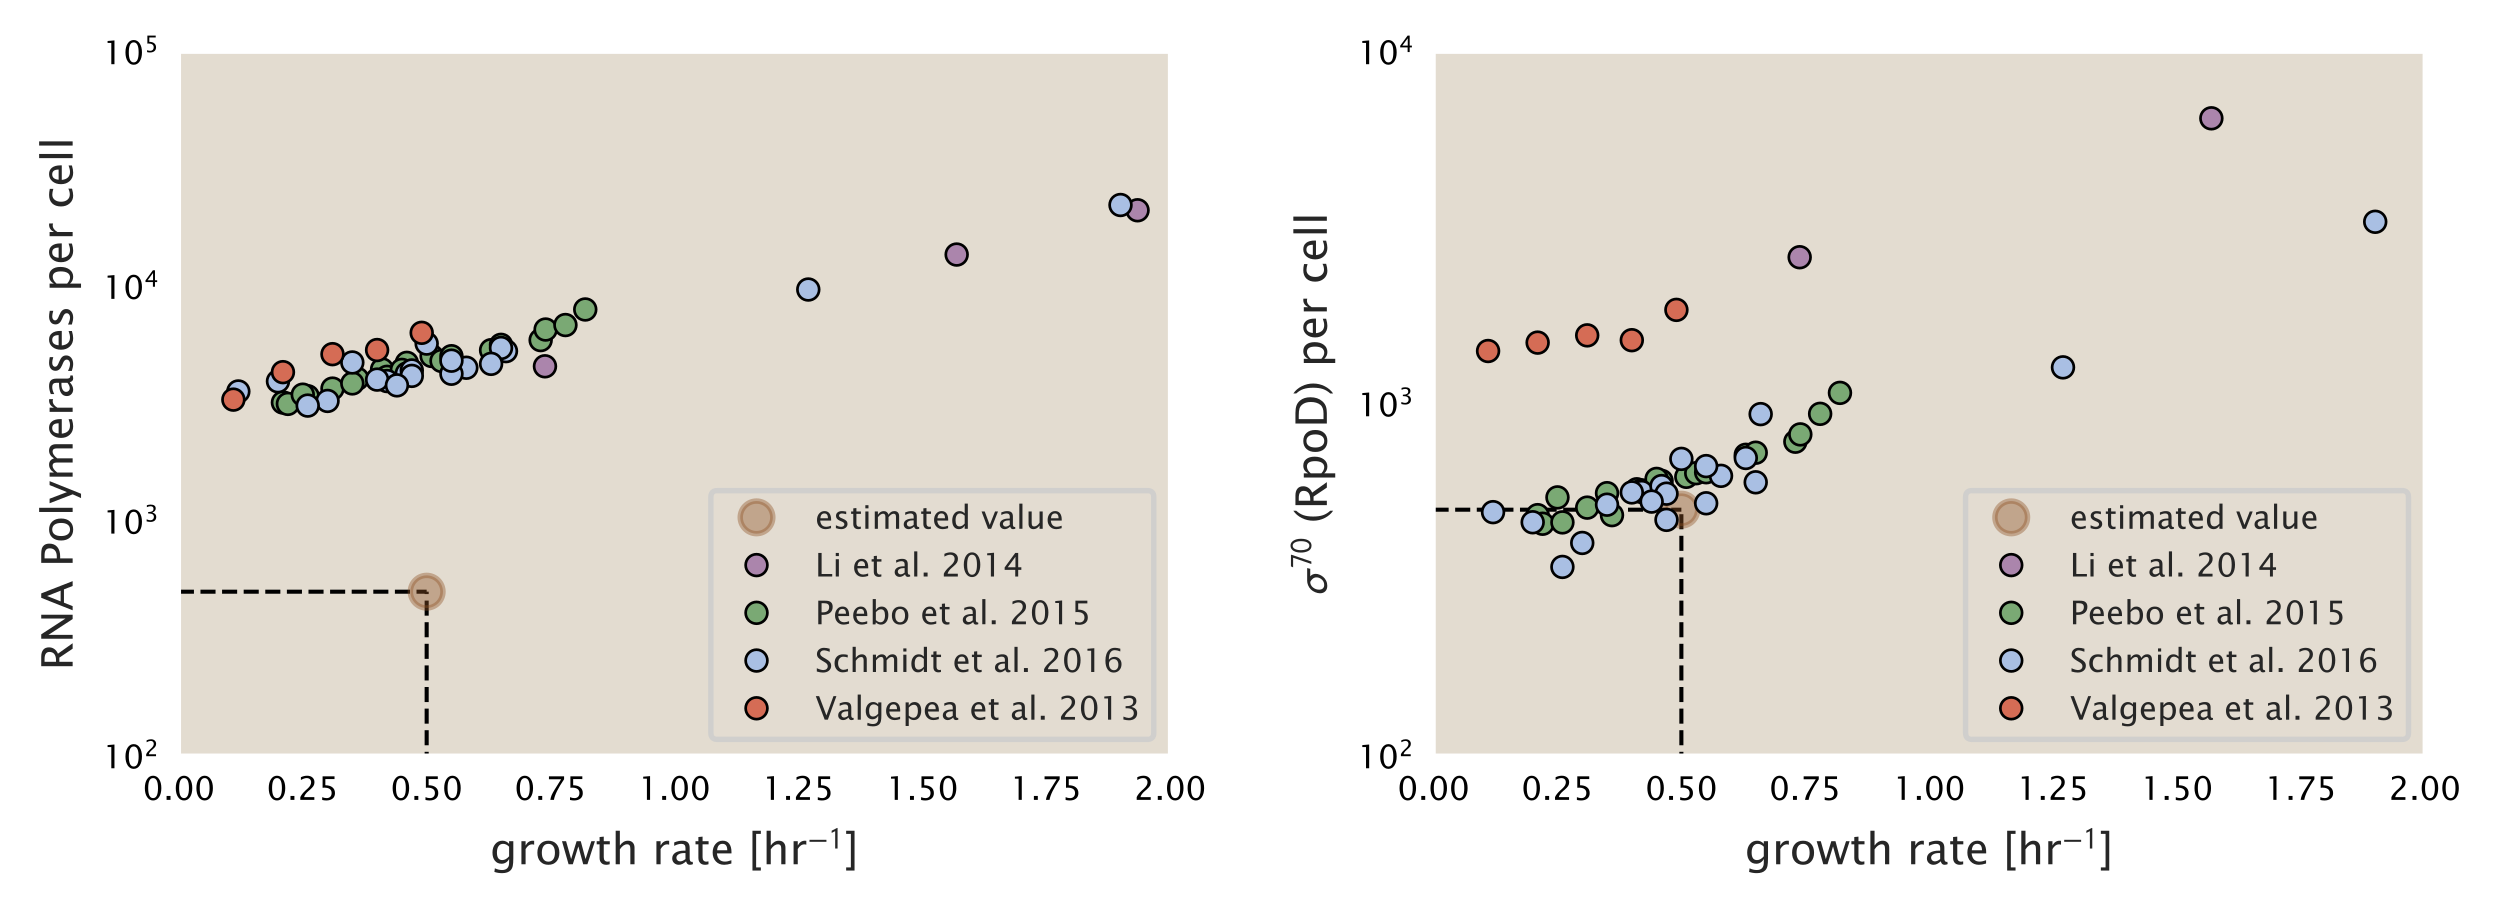 <?xml version="1.0" encoding="utf-8" standalone="no"?>
<!DOCTYPE svg PUBLIC "-//W3C//DTD SVG 1.1//EN"
  "http://www.w3.org/Graphics/SVG/1.1/DTD/svg11.dtd">
<!-- Created with matplotlib (https://matplotlib.org/) -->
<svg height="167.933pt" version="1.1" viewBox="0 0 459.994 167.933" width="459.994pt" xmlns="http://www.w3.org/2000/svg" xmlns:xlink="http://www.w3.org/1999/xlink">
 <defs>
  <style type="text/css">
*{stroke-linecap:butt;stroke-linejoin:round;}
  </style>
 </defs>
 <g id="figure_1">
  <g id="patch_1">
   <path d="M 0 167.933 
L 459.994 167.933 
L 459.994 0 
L 0 0 
z
" style="fill:#ffffff;"/>
  </g>
  <g id="axes_1">
   <g id="patch_2">
    <path d="M 32.91 139.05 
L 215.291 139.05 
L 215.291 9.513 
L 32.91 9.513 
z
" style="fill:#e3dcd0;"/>
   </g>
   <g id="matplotlib.axis_1">
    <g id="xtick_1">
     <g id="text_1">
      <!-- 0.00 -->
      <defs>
       <path d="M 31.641 -1.812 
Q 20.266 -1.812 13.297 8.609 
Q 6.344 19.047 6.344 36.141 
Q 6.344 53.219 13.297 63.641 
Q 20.266 74.078 31.641 74.078 
Q 43.062 74.078 50 63.672 
Q 56.938 53.266 56.938 36.141 
Q 56.938 19.047 50 8.609 
Q 43.062 -1.812 31.641 -1.812 
z
M 31.641 5.422 
Q 46.734 5.422 46.734 36.141 
Q 46.734 66.844 31.641 66.844 
Q 16.609 66.844 16.609 36.141 
Q 16.609 5.422 31.641 5.422 
z
" id="LucidaSansUnicode-48"/>
       <path d="M 9.766 0 
L 9.766 12.062 
L 21.828 12.062 
L 21.828 0 
z
" id="LucidaSansUnicode-46"/>
      </defs>
      <g transform="translate(26.27 147.176)scale(0.06 -0.06)">
       <use xlink:href="#LucidaSansUnicode-48"/>
       <use x="63.232" xlink:href="#LucidaSansUnicode-46"/>
       <use x="94.873" xlink:href="#LucidaSansUnicode-48"/>
       <use x="158.105" xlink:href="#LucidaSansUnicode-48"/>
      </g>
     </g>
    </g>
    <g id="xtick_2">
     <g id="text_2">
      <!-- 0.25 -->
      <defs>
       <path d="M 8.297 0 
L 8.297 8.453 
Q 12.5 18.266 25.297 29.828 
L 30.812 34.766 
Q 41.453 44.391 41.453 53.859 
Q 41.453 59.906 37.812 63.375 
Q 34.188 66.844 27.781 66.844 
Q 20.312 66.844 10.109 61.031 
L 10.109 69.531 
Q 19.734 74.078 29.25 74.078 
Q 39.406 74.078 45.531 68.609 
Q 51.656 63.141 51.656 54.109 
Q 51.656 47.609 48.547 42.578 
Q 45.453 37.547 37.016 30.375 
L 33.297 27.203 
Q 21.734 17.391 19.922 8.453 
L 51.312 8.453 
L 51.312 0 
z
" id="LucidaSansUnicode-50"/>
       <path d="M 12.156 -0.297 
L 12.156 8.297 
Q 19.344 5.422 25.828 5.422 
Q 32.953 5.422 37.031 9.609 
Q 41.109 13.812 41.109 21.188 
Q 41.109 29.109 35.344 33.281 
Q 29.594 37.453 18.703 37.453 
Q 16.156 37.453 13.375 37.109 
L 13.375 72.266 
L 49.953 72.266 
L 49.953 63.875 
L 21.828 63.875 
L 21.828 44.828 
Q 35.75 44.828 43.562 38.422 
Q 51.375 32.031 51.375 20.703 
Q 51.375 10.156 44.266 4.172 
Q 37.156 -1.812 24.656 -1.812 
Q 19.094 -1.812 12.156 -0.297 
z
" id="LucidaSansUnicode-53"/>
      </defs>
      <g transform="translate(49.067 147.176)scale(0.06 -0.06)">
       <use xlink:href="#LucidaSansUnicode-48"/>
       <use x="63.232" xlink:href="#LucidaSansUnicode-46"/>
       <use x="94.873" xlink:href="#LucidaSansUnicode-50"/>
       <use x="158.105" xlink:href="#LucidaSansUnicode-53"/>
      </g>
     </g>
    </g>
    <g id="xtick_3">
     <g id="text_3">
      <!-- 0.50 -->
      <g transform="translate(71.865 147.176)scale(0.06 -0.06)">
       <use xlink:href="#LucidaSansUnicode-48"/>
       <use x="63.232" xlink:href="#LucidaSansUnicode-46"/>
       <use x="94.873" xlink:href="#LucidaSansUnicode-53"/>
       <use x="158.105" xlink:href="#LucidaSansUnicode-48"/>
      </g>
     </g>
    </g>
    <g id="xtick_4">
     <g id="text_4">
      <!-- 0.75 -->
      <defs>
       <path d="M 15.047 0 
Q 16.453 8.453 19.062 14.594 
Q 21.688 20.75 28.328 31.5 
L 48.047 63.234 
L 10.844 63.234 
L 10.844 72.266 
L 57.234 72.266 
L 57.234 63.234 
Q 29.438 22.266 26.125 0 
z
" id="LucidaSansUnicode-55"/>
      </defs>
      <g transform="translate(94.663 147.176)scale(0.06 -0.06)">
       <use xlink:href="#LucidaSansUnicode-48"/>
       <use x="63.232" xlink:href="#LucidaSansUnicode-46"/>
       <use x="94.873" xlink:href="#LucidaSansUnicode-55"/>
       <use x="158.105" xlink:href="#LucidaSansUnicode-53"/>
      </g>
     </g>
    </g>
    <g id="xtick_5">
     <g id="text_5">
      <!-- 1.00 -->
      <defs>
       <path d="M 26.172 0 
L 26.172 65.047 
L 14.75 65.047 
L 14.75 71.094 
L 35.844 72.906 
L 35.844 0 
z
" id="LucidaSansUnicode-49"/>
      </defs>
      <g transform="translate(117.46 147.176)scale(0.06 -0.06)">
       <use xlink:href="#LucidaSansUnicode-49"/>
       <use x="63.232" xlink:href="#LucidaSansUnicode-46"/>
       <use x="94.873" xlink:href="#LucidaSansUnicode-48"/>
       <use x="158.105" xlink:href="#LucidaSansUnicode-48"/>
      </g>
     </g>
    </g>
    <g id="xtick_6">
     <g id="text_6">
      <!-- 1.25 -->
      <g transform="translate(140.258 147.176)scale(0.06 -0.06)">
       <use xlink:href="#LucidaSansUnicode-49"/>
       <use x="63.232" xlink:href="#LucidaSansUnicode-46"/>
       <use x="94.873" xlink:href="#LucidaSansUnicode-50"/>
       <use x="158.105" xlink:href="#LucidaSansUnicode-53"/>
      </g>
     </g>
    </g>
    <g id="xtick_7">
     <g id="text_7">
      <!-- 1.50 -->
      <g transform="translate(163.056 147.176)scale(0.06 -0.06)">
       <use xlink:href="#LucidaSansUnicode-49"/>
       <use x="63.232" xlink:href="#LucidaSansUnicode-46"/>
       <use x="94.873" xlink:href="#LucidaSansUnicode-53"/>
       <use x="158.105" xlink:href="#LucidaSansUnicode-48"/>
      </g>
     </g>
    </g>
    <g id="xtick_8">
     <g id="text_8">
      <!-- 1.75 -->
      <g transform="translate(185.853 147.176)scale(0.06 -0.06)">
       <use xlink:href="#LucidaSansUnicode-49"/>
       <use x="63.232" xlink:href="#LucidaSansUnicode-46"/>
       <use x="94.873" xlink:href="#LucidaSansUnicode-55"/>
       <use x="158.105" xlink:href="#LucidaSansUnicode-53"/>
      </g>
     </g>
    </g>
    <g id="xtick_9">
     <g id="text_9">
      <!-- 2.00 -->
      <g transform="translate(208.651 147.176)scale(0.06 -0.06)">
       <use xlink:href="#LucidaSansUnicode-50"/>
       <use x="63.232" xlink:href="#LucidaSansUnicode-46"/>
       <use x="94.873" xlink:href="#LucidaSansUnicode-48"/>
       <use x="158.105" xlink:href="#LucidaSansUnicode-48"/>
      </g>
     </g>
    </g>
    <g id="text_10">
     <!-- growth rate [hr$^{-1}$] -->
     <defs>
      <path d="M 9.812 -17.625 
L 10.938 -9.281 
Q 19.281 -13.234 27.438 -13.234 
Q 43.656 -13.234 43.656 4 
L 43.656 12.359 
Q 41.156 7.078 36.547 4.141 
Q 31.938 1.219 26.266 1.219 
Q 16.656 1.219 11.031 8.125 
Q 5.422 15.047 5.422 26.859 
Q 5.422 38.969 11.812 46.578 
Q 18.219 54.203 28.375 54.203 
Q 37.25 54.203 43.656 46.969 
L 43.656 53.031 
L 53.328 53.031 
L 53.328 14.453 
Q 53.328 2 52.031 -3.984 
Q 50.734 -9.969 47.172 -13.766 
Q 40.875 -20.453 27.484 -20.453 
Q 18.312 -20.453 9.812 -17.625 
z
M 43.656 18.359 
L 43.656 40.375 
Q 37.312 46.969 29.828 46.969 
Q 23.188 46.969 19.422 41.641 
Q 15.672 36.328 15.672 26.906 
Q 15.672 9.625 27.938 9.625 
Q 36.281 9.625 43.656 18.359 
z
" id="LucidaSansUnicode-103"/>
      <path d="M 9.625 0 
L 9.625 53.031 
L 19.234 53.031 
L 19.234 43.062 
Q 24.953 54.203 35.844 54.203 
Q 37.312 54.203 38.922 53.953 
L 38.922 44.969 
Q 36.422 45.797 34.516 45.797 
Q 25.391 45.797 19.234 34.969 
L 19.234 0 
z
" id="LucidaSansUnicode-114"/>
      <path d="M 30.719 -1.219 
Q 19.047 -1.219 12.234 6.25 
Q 5.422 13.719 5.422 26.516 
Q 5.422 39.312 12.234 46.75 
Q 19.047 54.203 30.719 54.203 
Q 42.391 54.203 49.188 46.75 
Q 56 39.312 56 26.516 
Q 56 13.719 49.188 6.25 
Q 42.391 -1.219 30.719 -1.219 
z
M 30.719 6 
Q 37.891 6 41.844 11.375 
Q 45.797 16.75 45.797 26.516 
Q 45.797 36.281 41.844 41.625 
Q 37.891 46.969 30.719 46.969 
Q 23.531 46.969 19.594 41.625 
Q 15.672 36.281 15.672 26.516 
Q 15.672 16.75 19.594 11.375 
Q 23.531 6 30.719 6 
z
" id="LucidaSansUnicode-111"/>
      <path d="M 15.766 0 
L 0.594 53.031 
L 10.016 53.031 
L 21.625 11.969 
L 34.188 53.031 
L 43.797 53.031 
L 54.781 11.969 
L 68.109 53.031 
L 76.375 53.031 
L 59.078 0 
L 49.422 0 
L 38.188 41.062 
L 25.484 0 
z
" id="LucidaSansUnicode-119"/>
      <path d="M 33.25 0 
Q 28.812 -1.219 25.531 -1.219 
Q 18.219 -1.219 14.109 2.969 
Q 10.016 7.172 10.016 14.656 
L 10.016 45.797 
L 3.375 45.797 
L 3.375 53.031 
L 10.016 53.031 
L 10.016 62.641 
L 19.625 63.578 
L 19.625 53.031 
L 33.5 53.031 
L 33.5 45.797 
L 19.625 45.797 
L 19.625 16.406 
Q 19.625 6 28.609 6 
Q 30.516 6 33.25 6.641 
z
" id="LucidaSansUnicode-116"/>
      <path d="M 9.625 0 
L 9.625 77.094 
L 19.234 77.094 
L 19.234 43.062 
Q 26.859 54.203 37.891 54.203 
Q 44.828 54.203 48.906 49.828 
Q 52.984 45.453 52.984 38.094 
L 52.984 0 
L 43.359 0 
L 43.359 34.969 
Q 43.359 40.875 41.625 43.391 
Q 39.891 45.906 35.891 45.906 
Q 27.047 45.906 19.234 34.328 
L 19.234 0 
z
" id="LucidaSansUnicode-104"/>
      <path id="LucidaSansUnicode-32"/>
      <path d="M 36.969 6.734 
Q 28.328 -1.219 20.312 -1.219 
Q 13.719 -1.219 9.375 2.906 
Q 5.031 7.031 5.031 13.328 
Q 5.031 22.016 12.328 26.672 
Q 19.625 31.344 33.297 31.344 
L 35.547 31.344 
L 35.547 37.75 
Q 35.547 46.969 25.922 46.969 
Q 18.453 46.969 9.625 42.281 
L 9.625 50.25 
Q 19.344 54.203 27.938 54.203 
Q 36.766 54.203 40.969 50.172 
Q 45.172 46.141 45.172 37.75 
L 45.172 13.719 
Q 45.172 5.469 50.25 5.469 
Q 50.875 5.469 52.094 5.672 
L 52.781 0.344 
Q 49.516 -1.219 45.562 -1.219 
Q 38.812 -1.219 36.969 6.734 
z
M 35.547 11.969 
L 35.547 25.688 
L 32.469 25.781 
Q 24.469 25.781 19.562 22.797 
Q 14.656 19.828 14.656 14.891 
Q 14.656 11.422 17.094 9.031 
Q 19.531 6.641 23.047 6.641 
Q 29.047 6.641 35.547 11.969 
z
" id="LucidaSansUnicode-97"/>
      <path d="M 48.484 1.703 
Q 38.812 -1.219 31.938 -1.219 
Q 20.172 -1.219 12.797 6.562 
Q 5.422 14.359 5.422 26.766 
Q 5.422 38.812 11.938 46.531 
Q 18.453 54.25 28.609 54.25 
Q 38.234 54.25 43.484 47.391 
Q 48.734 40.531 48.734 27.938 
L 48.688 25 
L 15.234 25 
Q 17.328 6.109 33.734 6.109 
Q 39.75 6.109 48.484 9.328 
z
M 15.672 32.234 
L 39.062 32.234 
Q 39.062 47.016 28.031 47.016 
Q 16.938 47.016 15.672 32.234 
z
" id="LucidaSansUnicode-101"/>
      <path d="M 9.625 -14.453 
L 9.625 77.094 
L 28.906 77.094 
L 28.906 69.875 
L 18.062 69.875 
L 18.062 -7.234 
L 28.906 -7.234 
L 28.906 -14.453 
z
" id="LucidaSansUnicode-91"/>
      <path d="M 62.094 22 
L 6.406 22 
L 6.406 28.594 
L 62.094 28.594 
z
" id="STIXGeneral-Regular-8722"/>
      <path d="M 30.203 0 
L 22.297 0 
L 22.297 57 
Q 20.094 56 15.75 53.75 
Q 11.406 51.5 10.797 51.203 
L 10.797 58.5 
L 28.797 67.703 
L 30.203 67.203 
z
" id="STIXGeneral-Regular-120803"/>
      <path d="M 22.906 77.094 
L 22.906 -14.453 
L 3.609 -14.453 
L 3.609 -7.234 
L 14.453 -7.234 
L 14.453 69.875 
L 3.609 69.875 
L 3.609 77.094 
z
" id="LucidaSansUnicode-93"/>
     </defs>
     <g style="fill:#262626;" transform="translate(90.181 159.053)scale(0.08 -0.08)">
      <use transform="translate(0 0.37)" xlink:href="#LucidaSansUnicode-103"/>
      <use transform="translate(62.354 0.37)" xlink:href="#LucidaSansUnicode-114"/>
      <use transform="translate(103.271 0.37)" xlink:href="#LucidaSansUnicode-111"/>
      <use transform="translate(164.697 0.37)" xlink:href="#LucidaSansUnicode-119"/>
      <use transform="translate(241.748 0.37)" xlink:href="#LucidaSansUnicode-116"/>
      <use transform="translate(279.15 0.37)" xlink:href="#LucidaSansUnicode-104"/>
      <use transform="translate(341.211 0.37)" xlink:href="#LucidaSansUnicode-32"/>
      <use transform="translate(372.852 0.37)" xlink:href="#LucidaSansUnicode-114"/>
      <use transform="translate(413.77 0.37)" xlink:href="#LucidaSansUnicode-97"/>
      <use transform="translate(468.994 0.37)" xlink:href="#LucidaSansUnicode-116"/>
      <use transform="translate(506.396 0.37)" xlink:href="#LucidaSansUnicode-101"/>
      <use transform="translate(562.109 0.37)" xlink:href="#LucidaSansUnicode-32"/>
      <use transform="translate(593.75 0.37)" xlink:href="#LucidaSansUnicode-91"/>
      <use transform="translate(626.27 0.37)" xlink:href="#LucidaSansUnicode-104"/>
      <use transform="translate(688.33 0.37)" xlink:href="#LucidaSansUnicode-114"/>
      <use transform="translate(730.041 36.608)scale(0.7)" xlink:href="#STIXGeneral-Regular-8722"/>
      <use transform="translate(777.991 36.608)scale(0.7)" xlink:href="#STIXGeneral-Regular-120803"/>
      <use transform="translate(815.256 0.37)" xlink:href="#LucidaSansUnicode-93"/>
     </g>
    </g>
   </g>
   <g id="matplotlib.axis_2">
    <g id="ytick_1">
     <g id="text_11">
      <!-- $\mathdefault{10^{2}}$ -->
      <g transform="translate(18.91 141.363)scale(0.06 -0.06)">
       <use transform="translate(0 0.023)" xlink:href="#LucidaSansUnicode-49"/>
       <use transform="translate(63.232 0.023)" xlink:href="#LucidaSansUnicode-48"/>
       <use transform="translate(127.393 37.145)scale(0.7)" xlink:href="#LucidaSansUnicode-50"/>
      </g>
     </g>
    </g>
    <g id="ytick_2">
     <g id="text_12">
      <!-- $\mathdefault{10^{3}}$ -->
      <defs>
       <path d="M 10.156 0.531 
L 10.156 9.516 
Q 20.453 5.422 26.375 5.422 
Q 33.344 5.422 37.672 9.422 
Q 42 13.422 42 19.875 
Q 42 35.109 20.656 35.109 
L 16.844 35.109 
L 16.844 41.609 
L 20.219 41.656 
Q 40.234 41.656 40.234 55.766 
Q 40.234 66.844 26.953 66.844 
Q 19.828 66.844 11.141 62.797 
L 11.141 71.188 
Q 19.672 74.078 27.594 74.078 
Q 38.375 74.078 44.141 69.781 
Q 49.906 65.484 49.906 57.328 
Q 49.906 44.578 34.812 39.156 
Q 52.297 35.109 52.297 20.016 
Q 52.297 9.812 45.547 4 
Q 38.812 -1.812 27.047 -1.812 
Q 20.359 -1.812 10.156 0.531 
z
" id="LucidaSansUnicode-51"/>
      </defs>
      <g transform="translate(18.91 98.184)scale(0.06 -0.06)">
       <use transform="translate(0 0.023)" xlink:href="#LucidaSansUnicode-49"/>
       <use transform="translate(63.232 0.023)" xlink:href="#LucidaSansUnicode-48"/>
       <use transform="translate(127.393 37.145)scale(0.7)" xlink:href="#LucidaSansUnicode-51"/>
      </g>
     </g>
    </g>
    <g id="ytick_3">
     <g id="text_13">
      <!-- $\mathdefault{10^{4}}$ -->
      <defs>
       <path d="M 37.641 0 
L 37.641 20.453 
L 5.125 20.453 
L 5.125 27.734 
L 37.641 72.266 
L 46.688 72.266 
L 46.688 28.328 
L 56.344 28.328 
L 56.344 20.453 
L 46.688 20.453 
L 46.688 0 
z
M 14.547 28.328 
L 38.281 28.328 
L 38.281 60.453 
z
" id="LucidaSansUnicode-52"/>
      </defs>
      <g transform="translate(18.91 55.005)scale(0.06 -0.06)">
       <use transform="translate(0 0.292)" xlink:href="#LucidaSansUnicode-49"/>
       <use transform="translate(63.232 0.292)" xlink:href="#LucidaSansUnicode-48"/>
       <use transform="translate(127.393 37.414)scale(0.7)" xlink:href="#LucidaSansUnicode-52"/>
      </g>
     </g>
    </g>
    <g id="ytick_4">
     <g id="text_14">
      <!-- $\mathdefault{10^{5}}$ -->
      <g transform="translate(18.91 11.826)scale(0.06 -0.06)">
       <use transform="translate(0 0.292)" xlink:href="#LucidaSansUnicode-49"/>
       <use transform="translate(63.232 0.292)" xlink:href="#LucidaSansUnicode-48"/>
       <use transform="translate(127.393 37.414)scale(0.7)" xlink:href="#LucidaSansUnicode-53"/>
      </g>
     </g>
    </g>
    <g id="ytick_5"/>
    <g id="ytick_6"/>
    <g id="ytick_7"/>
    <g id="ytick_8"/>
    <g id="ytick_9"/>
    <g id="ytick_10"/>
    <g id="ytick_11"/>
    <g id="ytick_12"/>
    <g id="ytick_13"/>
    <g id="ytick_14"/>
    <g id="ytick_15"/>
    <g id="ytick_16"/>
    <g id="ytick_17"/>
    <g id="ytick_18"/>
    <g id="ytick_19"/>
    <g id="ytick_20"/>
    <g id="ytick_21"/>
    <g id="ytick_22"/>
    <g id="ytick_23"/>
    <g id="ytick_24"/>
    <g id="ytick_25"/>
    <g id="ytick_26"/>
    <g id="ytick_27"/>
    <g id="ytick_28"/>
    <g id="text_15">
     <!-- RNA Polymerases per cell -->
     <defs>
      <path d="M 9.328 0 
L 9.328 72.266 
L 31.203 72.266 
Q 41.609 72.266 47.141 67.672 
Q 52.688 63.094 52.688 54.344 
Q 52.688 47.469 48.844 42.094 
Q 45.016 36.719 38.094 33.844 
L 62.203 0 
L 49.609 0 
L 29.047 30.562 
L 19.484 30.562 
L 19.484 0 
z
M 19.484 38.234 
L 22.797 38.234 
Q 32.281 38.234 37.203 42.094 
Q 42.141 45.953 42.141 53.375 
Q 42.141 64.594 25.922 64.594 
L 19.484 64.594 
z
" id="LucidaSansUnicode-82"/>
      <path d="M 9.328 0 
L 9.328 72.266 
L 19.391 72.266 
L 55.766 16.453 
L 55.766 72.266 
L 64.547 72.266 
L 64.547 0 
L 54.547 0 
L 18.109 55.812 
L 18.109 0 
z
" id="LucidaSansUnicode-78"/>
      <path d="M 0.828 0 
L 29.5 72.266 
L 39.656 72.266 
L 67.875 0 
L 56.781 0 
L 48.922 20.016 
L 18.312 20.016 
L 10.359 0 
z
M 21.297 27.641 
L 45.953 27.641 
L 33.641 58.797 
z
" id="LucidaSansUnicode-65"/>
      <path d="M 9.328 0 
L 9.328 72.266 
L 29 72.266 
Q 37.5 72.266 42.109 70.875 
Q 46.734 69.484 49.656 65.969 
Q 53.516 61.328 53.516 53.328 
Q 53.516 41.797 45.703 35.25 
Q 37.891 28.719 24.031 28.719 
L 19.484 28.719 
L 19.484 0 
z
M 19.484 36.469 
L 23.641 36.469 
Q 32.766 36.469 37.734 40.672 
Q 42.719 44.875 42.719 52.594 
Q 42.719 59.031 38.781 61.812 
Q 34.859 64.594 25.781 64.594 
L 19.484 64.594 
z
" id="LucidaSansUnicode-80"/>
      <path d="M 9.625 0 
L 9.625 77.094 
L 19.234 77.094 
L 19.234 0 
z
" id="LucidaSansUnicode-108"/>
      <path d="M 12.703 -19.281 
L 21.297 0 
L 0.781 53.031 
L 11.188 53.031 
L 26.375 13.094 
L 42.578 53.031 
L 51.656 53.031 
L 22.703 -19.281 
z
" id="LucidaSansUnicode-121"/>
      <path d="M 9.625 0 
L 9.625 53.031 
L 19.234 53.031 
L 19.234 43.062 
Q 26.266 54.203 37.312 54.203 
Q 47.953 54.203 51.812 43.062 
Q 58.641 54.25 69.578 54.25 
Q 76.562 54.25 80.438 50.125 
Q 84.328 46 84.328 38.578 
L 84.328 0 
L 74.656 0 
L 74.656 37.062 
Q 74.656 46.141 67.484 46.141 
Q 60.016 46.141 51.812 35.547 
L 51.812 0 
L 42.141 0 
L 42.141 37.062 
Q 42.141 46.188 34.812 46.188 
Q 27.547 46.188 19.234 35.547 
L 19.234 0 
z
" id="LucidaSansUnicode-109"/>
      <path d="M 7.672 1.859 
L 7.672 10.688 
Q 17.094 6 24.078 6 
Q 28.219 6 30.953 8.25 
Q 33.688 10.5 33.688 13.875 
Q 33.688 18.797 26.031 22.016 
L 20.406 24.422 
Q 7.953 29.594 7.953 39.312 
Q 7.953 46.234 12.859 50.219 
Q 17.781 54.203 26.312 54.203 
Q 30.766 54.203 37.312 52.984 
L 39.312 52.594 
L 39.312 44.578 
Q 31.25 46.969 26.469 46.969 
Q 22.266 46.969 19.75 45.141 
Q 17.234 43.312 17.234 40.234 
Q 17.234 35.891 24.266 32.906 
L 28.906 30.953 
Q 36.766 27.641 40.031 23.953 
Q 43.312 20.266 43.312 14.75 
Q 43.312 7.766 37.797 3.266 
Q 32.281 -1.219 23.688 -1.219 
Q 17.094 -1.219 7.672 1.859 
z
" id="LucidaSansUnicode-115"/>
      <path d="M 9.625 -19.281 
L 9.625 53.031 
L 19.234 53.031 
L 19.234 43.062 
Q 25.141 54.203 36.969 54.203 
Q 46.531 54.203 52.016 47.219 
Q 57.516 40.234 57.516 28.125 
Q 57.516 14.938 51.281 6.859 
Q 45.062 -1.219 34.906 -1.219 
Q 25.484 -1.219 19.234 6 
L 19.234 -19.281 
z
M 19.234 12.641 
Q 26.656 6 33.406 6 
Q 40.047 6 43.656 11.547 
Q 47.266 17.094 47.266 27.156 
Q 47.266 45.797 34.969 45.797 
Q 26.906 45.797 19.234 37.062 
z
" id="LucidaSansUnicode-112"/>
      <path d="M 46.438 1.609 
Q 37.109 -1.219 30.328 -1.219 
Q 19.578 -1.219 12.5 6.734 
Q 5.422 14.703 5.422 26.812 
Q 5.422 39.75 12.422 46.969 
Q 19.438 54.203 31.984 54.203 
Q 38.188 54.203 45.844 52.484 
L 45.844 44.438 
Q 37.703 46.828 32.562 46.828 
Q 25.141 46.828 20.703 41.281 
Q 16.266 35.75 16.266 26.516 
Q 16.266 17.578 20.844 12.062 
Q 25.438 6.547 32.859 6.547 
Q 39.453 6.547 46.438 9.906 
z
" id="LucidaSansUnicode-99"/>
     </defs>
     <g style="fill:#262626;" transform="translate(13.367 123.327)rotate(-90)scale(0.08 -0.08)">
      <use xlink:href="#LucidaSansUnicode-82"/>
      <use x="63.232" xlink:href="#LucidaSansUnicode-78"/>
      <use x="137.109" xlink:href="#LucidaSansUnicode-65"/>
      <use x="206.104" xlink:href="#LucidaSansUnicode-32"/>
      <use x="237.744" xlink:href="#LucidaSansUnicode-80"/>
      <use x="293.018" xlink:href="#LucidaSansUnicode-111"/>
      <use x="354.443" xlink:href="#LucidaSansUnicode-108"/>
      <use x="383.35" xlink:href="#LucidaSansUnicode-121"/>
      <use x="435.596" xlink:href="#LucidaSansUnicode-109"/>
      <use x="528.955" xlink:href="#LucidaSansUnicode-101"/>
      <use x="584.668" xlink:href="#LucidaSansUnicode-114"/>
      <use x="625.586" xlink:href="#LucidaSansUnicode-97"/>
      <use x="680.811" xlink:href="#LucidaSansUnicode-115"/>
      <use x="731.787" xlink:href="#LucidaSansUnicode-101"/>
      <use x="787.5" xlink:href="#LucidaSansUnicode-115"/>
      <use x="838.477" xlink:href="#LucidaSansUnicode-32"/>
      <use x="870.117" xlink:href="#LucidaSansUnicode-112"/>
      <use x="933.057" xlink:href="#LucidaSansUnicode-101"/>
      <use x="988.77" xlink:href="#LucidaSansUnicode-114"/>
      <use x="1029.688" xlink:href="#LucidaSansUnicode-32"/>
      <use x="1061.328" xlink:href="#LucidaSansUnicode-99"/>
      <use x="1112.549" xlink:href="#LucidaSansUnicode-101"/>
      <use x="1168.262" xlink:href="#LucidaSansUnicode-108"/>
      <use x="1197.168" xlink:href="#LucidaSansUnicode-108"/>
     </g>
    </g>
   </g>
   <g id="LineCollection_1">
    <path clip-path="url(#pbb4e00f4b4)" d="M 78.505 168.933 
L 78.505 108.869 
" style="fill:none;stroke:#000000;stroke-dasharray:2.775,1.2;stroke-dashoffset:0;stroke-width:0.75;"/>
   </g>
   <g id="LineCollection_2">
    <path clip-path="url(#pbb4e00f4b4)" d="M 32.91 108.869 
L 78.505 108.869 
" style="fill:none;stroke:#000000;stroke-dasharray:2.775,1.2;stroke-dashoffset:0;stroke-width:0.75;"/>
   </g>
   <g id="line2d_1">
    <defs>
     <path d="M 0 3 
C 0.796 3 1.559 2.684 2.121 2.121 
C 2.684 1.559 3 0.796 3 0 
C 3 -0.796 2.684 -1.559 2.121 -2.121 
C 1.559 -2.684 0.796 -3 0 -3 
C -0.796 -3 -1.559 -2.684 -2.121 -2.121 
C -2.684 -1.559 -3 -0.796 -3 0 
C -3 0.796 -2.684 1.559 -2.121 2.121 
C -1.559 2.684 -0.796 3 0 3 
z
" id="m89bbbd8515" style="stroke:#905426;stroke-opacity:0.4;"/>
    </defs>
    <g clip-path="url(#pbb4e00f4b4)">
     <use style="fill:#905426;fill-opacity:0.4;stroke:#905426;stroke-opacity:0.4;" x="78.505" xlink:href="#m89bbbd8515" y="108.869"/>
    </g>
   </g>
   <g id="line2d_2">
    <defs>
     <path d="M 0 2 
C 0.53 2 1.039 1.789 1.414 1.414 
C 1.789 1.039 2 0.53 2 0 
C 2 -0.53 1.789 -1.039 1.414 -1.414 
C 1.039 -1.789 0.53 -2 0 -2 
C -0.53 -2 -1.039 -1.789 -1.414 -1.414 
C -1.789 -1.039 -2 -0.53 -2 0 
C -2 0.53 -1.789 1.039 -1.414 1.414 
C -1.039 1.789 -0.53 2 0 2 
z
" id="md036f561c6" style="stroke:#000000;stroke-width:0.5;"/>
    </defs>
    <g clip-path="url(#pbb4e00f4b4)">
     <use style="fill:#ab85ac;stroke:#000000;stroke-width:0.5;" x="209.306" xlink:href="#md036f561c6" y="38.689"/>
     <use style="fill:#ab85ac;stroke:#000000;stroke-width:0.5;" x="176.024" xlink:href="#md036f561c6" y="46.838"/>
     <use style="fill:#ab85ac;stroke:#000000;stroke-width:0.5;" x="100.273" xlink:href="#md036f561c6" y="67.398"/>
    </g>
   </g>
   <g id="line2d_3">
    <defs>
     <path d="M 0 2 
C 0.53 2 1.039 1.789 1.414 1.414 
C 1.789 1.039 2 0.53 2 0 
C 2 -0.53 1.789 -1.039 1.414 -1.414 
C 1.039 -1.789 0.53 -2 0 -2 
C -0.53 -2 -1.039 -1.789 -1.414 -1.414 
C -1.789 -1.039 -2 -0.53 -2 0 
C -2 0.53 -1.789 1.039 -1.414 1.414 
C -1.039 1.789 -0.53 2 0 2 
z
" id="m39c9539707" style="stroke:#000000;stroke-width:0.5;"/>
    </defs>
    <g clip-path="url(#pbb4e00f4b4)">
     <use style="fill:#7aa974;stroke:#000000;stroke-width:0.5;" x="52.06" xlink:href="#m39c9539707" y="74.061"/>
     <use style="fill:#7aa974;stroke:#000000;stroke-width:0.5;" x="52.972" xlink:href="#m39c9539707" y="74.314"/>
     <use style="fill:#7aa974;stroke:#000000;stroke-width:0.5;" x="56.62" xlink:href="#m39c9539707" y="72.908"/>
     <use style="fill:#7aa974;stroke:#000000;stroke-width:0.5;" x="61.179" xlink:href="#m39c9539707" y="71.504"/>
     <use style="fill:#7aa974;stroke:#000000;stroke-width:0.5;" x="65.739" xlink:href="#m39c9539707" y="69.689"/>
     <use style="fill:#7aa974;stroke:#000000;stroke-width:0.5;" x="70.298" xlink:href="#m39c9539707" y="67.98"/>
     <use style="fill:#7aa974;stroke:#000000;stroke-width:0.5;" x="74.858" xlink:href="#m39c9539707" y="66.764"/>
     <use style="fill:#7aa974;stroke:#000000;stroke-width:0.5;" x="79.417" xlink:href="#m39c9539707" y="65.496"/>
     <use style="fill:#7aa974;stroke:#000000;stroke-width:0.5;" x="55.708" xlink:href="#m39c9539707" y="72.62"/>
     <use style="fill:#7aa974;stroke:#000000;stroke-width:0.5;" x="64.827" xlink:href="#m39c9539707" y="70.547"/>
     <use style="fill:#7aa974;stroke:#000000;stroke-width:0.5;" x="71.21" xlink:href="#m39c9539707" y="69.337"/>
     <use style="fill:#7aa974;stroke:#000000;stroke-width:0.5;" x="73.946" xlink:href="#m39c9539707" y="68.062"/>
     <use style="fill:#7aa974;stroke:#000000;stroke-width:0.5;" x="81.241" xlink:href="#m39c9539707" y="66.409"/>
     <use style="fill:#7aa974;stroke:#000000;stroke-width:0.5;" x="83.065" xlink:href="#m39c9539707" y="65.543"/>
     <use style="fill:#7aa974;stroke:#000000;stroke-width:0.5;" x="90.36" xlink:href="#m39c9539707" y="64.435"/>
     <use style="fill:#7aa974;stroke:#000000;stroke-width:0.5;" x="92.184" xlink:href="#m39c9539707" y="63.45"/>
     <use style="fill:#7aa974;stroke:#000000;stroke-width:0.5;" x="99.479" xlink:href="#m39c9539707" y="62.576"/>
     <use style="fill:#7aa974;stroke:#000000;stroke-width:0.5;" x="100.391" xlink:href="#m39c9539707" y="60.632"/>
     <use style="fill:#7aa974;stroke:#000000;stroke-width:0.5;" x="104.039" xlink:href="#m39c9539707" y="59.807"/>
     <use style="fill:#7aa974;stroke:#000000;stroke-width:0.5;" x="107.686" xlink:href="#m39c9539707" y="56.943"/>
    </g>
   </g>
   <g id="line2d_4">
    <defs>
     <path d="M 0 2 
C 0.53 2 1.039 1.789 1.414 1.414 
C 1.789 1.039 2 0.53 2 0 
C 2 -0.53 1.789 -1.039 1.414 -1.414 
C 1.039 -1.789 0.53 -2 0 -2 
C -0.53 -2 -1.039 -1.789 -1.414 -1.414 
C -1.789 -1.039 -2 -0.53 -2 0 
C -2 0.53 -1.789 1.039 -1.414 1.414 
C -1.039 1.789 -0.53 2 0 2 
z
" id="m15d690fc80" style="stroke:#000000;stroke-width:0.5;"/>
    </defs>
    <g clip-path="url(#pbb4e00f4b4)">
     <use style="fill:#a9bfe3;stroke:#000000;stroke-width:0.5;" x="93.096" xlink:href="#m15d690fc80" y="64.605"/>
     <use style="fill:#a9bfe3;stroke:#000000;stroke-width:0.5;" x="60.267" xlink:href="#m15d690fc80" y="73.77"/>
     <use style="fill:#a9bfe3;stroke:#000000;stroke-width:0.5;" x="43.853" xlink:href="#m15d690fc80" y="72.028"/>
     <use style="fill:#a9bfe3;stroke:#000000;stroke-width:0.5;" x="51.148" xlink:href="#m15d690fc80" y="70.153"/>
     <use style="fill:#a9bfe3;stroke:#000000;stroke-width:0.5;" x="64.827" xlink:href="#m15d690fc80" y="66.695"/>
     <use style="fill:#a9bfe3;stroke:#000000;stroke-width:0.5;" x="78.505" xlink:href="#m15d690fc80" y="63.219"/>
     <use style="fill:#a9bfe3;stroke:#000000;stroke-width:0.5;" x="92.184" xlink:href="#m15d690fc80" y="64.026"/>
     <use style="fill:#a9bfe3;stroke:#000000;stroke-width:0.5;" x="71.21" xlink:href="#m15d690fc80" y="70.112"/>
     <use style="fill:#a9bfe3;stroke:#000000;stroke-width:0.5;" x="56.62" xlink:href="#m15d690fc80" y="74.627"/>
     <use style="fill:#a9bfe3;stroke:#000000;stroke-width:0.5;" x="74.858" xlink:href="#m15d690fc80" y="68.719"/>
     <use style="fill:#a9bfe3;stroke:#000000;stroke-width:0.5;" x="85.801" xlink:href="#m15d690fc80" y="67.664"/>
     <use style="fill:#a9bfe3;stroke:#000000;stroke-width:0.5;" x="75.77" xlink:href="#m15d690fc80" y="68.164"/>
     <use style="fill:#a9bfe3;stroke:#000000;stroke-width:0.5;" x="148.722" xlink:href="#m15d690fc80" y="53.272"/>
     <use style="fill:#a9bfe3;stroke:#000000;stroke-width:0.5;" x="206.172" xlink:href="#m15d690fc80" y="37.72"/>
     <use style="fill:#a9bfe3;stroke:#000000;stroke-width:0.5;" x="75.77" xlink:href="#m15d690fc80" y="69.162"/>
     <use style="fill:#a9bfe3;stroke:#000000;stroke-width:0.5;" x="83.065" xlink:href="#m15d690fc80" y="68.769"/>
     <use style="fill:#a9bfe3;stroke:#000000;stroke-width:0.5;" x="90.36" xlink:href="#m15d690fc80" y="66.947"/>
     <use style="fill:#a9bfe3;stroke:#000000;stroke-width:0.5;" x="69.386" xlink:href="#m15d690fc80" y="69.846"/>
     <use style="fill:#a9bfe3;stroke:#000000;stroke-width:0.5;" x="73.034" xlink:href="#m15d690fc80" y="70.905"/>
     <use style="fill:#a9bfe3;stroke:#000000;stroke-width:0.5;" x="83.065" xlink:href="#m15d690fc80" y="66.365"/>
    </g>
   </g>
   <g id="line2d_5">
    <defs>
     <path d="M 0 2 
C 0.53 2 1.039 1.789 1.414 1.414 
C 1.789 1.039 2 0.53 2 0 
C 2 -0.53 1.789 -1.039 1.414 -1.414 
C 1.039 -1.789 0.53 -2 0 -2 
C -0.53 -2 -1.039 -1.789 -1.414 -1.414 
C -1.789 -1.039 -2 -0.53 -2 0 
C -2 0.53 -1.789 1.039 -1.414 1.414 
C -1.039 1.789 -0.53 2 0 2 
z
" id="m0d4a5f9cd2" style="stroke:#000000;stroke-width:0.5;"/>
    </defs>
    <g clip-path="url(#pbb4e00f4b4)">
     <use style="fill:#d56c55;stroke:#000000;stroke-width:0.5;" x="42.941" xlink:href="#m0d4a5f9cd2" y="73.532"/>
     <use style="fill:#d56c55;stroke:#000000;stroke-width:0.5;" x="52.06" xlink:href="#m0d4a5f9cd2" y="68.477"/>
     <use style="fill:#d56c55;stroke:#000000;stroke-width:0.5;" x="61.179" xlink:href="#m0d4a5f9cd2" y="65.166"/>
     <use style="fill:#d56c55;stroke:#000000;stroke-width:0.5;" x="69.386" xlink:href="#m0d4a5f9cd2" y="64.407"/>
     <use style="fill:#d56c55;stroke:#000000;stroke-width:0.5;" x="77.593" xlink:href="#m0d4a5f9cd2" y="61.237"/>
    </g>
   </g>
   <g id="patch_3">
    <path d="M 32.91 139.05 
L 32.91 9.513 
" style="fill:none;stroke:#ffffff;stroke-linecap:square;stroke-linejoin:miter;stroke-width:0.8;"/>
   </g>
   <g id="patch_4">
    <path d="M 215.291 139.05 
L 215.291 9.513 
" style="fill:none;stroke:#ffffff;stroke-linecap:square;stroke-linejoin:miter;stroke-width:0.8;"/>
   </g>
   <g id="patch_5">
    <path d="M 32.91 139.05 
L 215.291 139.05 
" style="fill:none;stroke:#ffffff;stroke-linecap:square;stroke-linejoin:miter;stroke-width:0.8;"/>
   </g>
   <g id="patch_6">
    <path d="M 32.91 9.513 
L 215.291 9.513 
" style="fill:none;stroke:#ffffff;stroke-linecap:square;stroke-linejoin:miter;stroke-width:0.8;"/>
   </g>
   <g id="legend_1">
    <g id="patch_7">
     <path d="M 131.999 136.05 
L 211.091 136.05 
Q 212.291 136.05 212.291 134.85 
L 212.291 91.468 
Q 212.291 90.267 211.091 90.267 
L 131.999 90.267 
Q 130.799 90.267 130.799 91.468 
L 130.799 134.85 
Q 130.799 136.05 131.999 136.05 
z
" style="fill:#e3dcd0;opacity:0.8;stroke:#cccccc;stroke-linejoin:miter;"/>
    </g>
    <g id="line2d_6"/>
    <g id="line2d_7">
     <g>
      <use style="fill:#905426;fill-opacity:0.4;stroke:#905426;stroke-opacity:0.4;" x="139.199" xlink:href="#m89bbbd8515" y="95.193"/>
     </g>
    </g>
    <g id="text_16">
     <!-- estimated value -->
     <defs>
      <path d="M 9.625 0 
L 9.625 53.031 
L 19.234 53.031 
L 19.234 0 
z
M 9.625 62.641 
L 9.625 72.266 
L 19.234 72.266 
L 19.234 62.641 
z
" id="LucidaSansUnicode-105"/>
      <path d="M 43.656 0 
L 43.656 9.969 
Q 37.797 -1.219 25.984 -1.219 
Q 16.406 -1.219 10.906 5.766 
Q 5.422 12.75 5.422 24.859 
Q 5.422 38.094 11.641 46.141 
Q 17.875 54.203 28.031 54.203 
Q 37.453 54.203 43.656 46.969 
L 43.656 77.094 
L 53.328 77.094 
L 53.328 0 
z
M 43.656 40.375 
Q 36.188 46.969 29.5 46.969 
Q 22.906 46.969 19.281 41.453 
Q 15.672 35.938 15.672 25.828 
Q 15.672 7.234 27.984 7.234 
Q 35.984 7.234 43.656 15.969 
z
" id="LucidaSansUnicode-100"/>
      <path d="M 20.609 0 
L 0.875 53.031 
L 10.5 53.031 
L 25.922 11.766 
L 42.188 53.031 
L 51.172 53.031 
L 30.219 0 
z
" id="LucidaSansUnicode-118"/>
      <path d="M 42.781 0 
L 42.781 9.969 
Q 35.109 -1.219 24.172 -1.219 
Q 17.234 -1.219 13.125 3.141 
Q 9.031 7.516 9.031 14.938 
L 9.031 53.031 
L 18.656 53.031 
L 18.656 18.062 
Q 18.656 12.109 20.391 9.594 
Q 22.125 7.078 26.172 7.078 
Q 34.969 7.078 42.781 18.656 
L 42.781 53.031 
L 52.391 53.031 
L 52.391 0 
z
" id="LucidaSansUnicode-117"/>
     </defs>
     <g style="fill:#262626;" transform="translate(149.999 97.293)scale(0.06 -0.06)">
      <use xlink:href="#LucidaSansUnicode-101"/>
      <use x="55.713" xlink:href="#LucidaSansUnicode-115"/>
      <use x="106.689" xlink:href="#LucidaSansUnicode-116"/>
      <use x="144.092" xlink:href="#LucidaSansUnicode-105"/>
      <use x="172.998" xlink:href="#LucidaSansUnicode-109"/>
      <use x="266.357" xlink:href="#LucidaSansUnicode-97"/>
      <use x="321.582" xlink:href="#LucidaSansUnicode-116"/>
      <use x="358.984" xlink:href="#LucidaSansUnicode-101"/>
      <use x="414.697" xlink:href="#LucidaSansUnicode-100"/>
      <use x="477.637" xlink:href="#LucidaSansUnicode-32"/>
      <use x="509.277" xlink:href="#LucidaSansUnicode-118"/>
      <use x="561.035" xlink:href="#LucidaSansUnicode-97"/>
      <use x="616.26" xlink:href="#LucidaSansUnicode-108"/>
      <use x="645.166" xlink:href="#LucidaSansUnicode-117"/>
      <use x="707.227" xlink:href="#LucidaSansUnicode-101"/>
     </g>
    </g>
    <g id="line2d_8"/>
    <g id="line2d_9">
     <g>
      <use style="fill:#ab85ac;stroke:#000000;stroke-width:0.5;" x="139.199" xlink:href="#md036f561c6" y="103.976"/>
     </g>
    </g>
    <g id="text_17">
     <!-- Li et al. 2014 -->
     <defs>
      <path d="M 9.328 0 
L 9.328 72.266 
L 19.578 72.266 
L 19.578 7.672 
L 52.094 7.672 
L 52.094 0 
z
" id="LucidaSansUnicode-76"/>
     </defs>
     <g style="fill:#262626;" transform="translate(149.999 106.076)scale(0.06 -0.06)">
      <use xlink:href="#LucidaSansUnicode-76"/>
      <use x="53.32" xlink:href="#LucidaSansUnicode-105"/>
      <use x="82.227" xlink:href="#LucidaSansUnicode-32"/>
      <use x="113.867" xlink:href="#LucidaSansUnicode-101"/>
      <use x="169.58" xlink:href="#LucidaSansUnicode-116"/>
      <use x="206.982" xlink:href="#LucidaSansUnicode-32"/>
      <use x="238.623" xlink:href="#LucidaSansUnicode-97"/>
      <use x="293.848" xlink:href="#LucidaSansUnicode-108"/>
      <use x="322.754" xlink:href="#LucidaSansUnicode-46"/>
      <use x="354.395" xlink:href="#LucidaSansUnicode-32"/>
      <use x="386.035" xlink:href="#LucidaSansUnicode-50"/>
      <use x="449.268" xlink:href="#LucidaSansUnicode-48"/>
      <use x="512.5" xlink:href="#LucidaSansUnicode-49"/>
      <use x="575.732" xlink:href="#LucidaSansUnicode-52"/>
     </g>
    </g>
    <g id="line2d_10"/>
    <g id="line2d_11">
     <g>
      <use style="fill:#7aa974;stroke:#000000;stroke-width:0.5;" x="139.199" xlink:href="#m39c9539707" y="112.758"/>
     </g>
    </g>
    <g id="text_18">
     <!-- Peebo et al. 2015 -->
     <defs>
      <path d="M 9.625 -0.594 
L 9.625 77.094 
L 19.234 77.094 
L 19.234 43.062 
Q 25.141 54.203 36.969 54.203 
Q 46.531 54.203 52.016 47.219 
Q 57.516 40.234 57.516 28.125 
Q 57.516 14.938 51.281 6.859 
Q 45.062 -1.219 34.906 -1.219 
Q 25.484 -1.219 19.234 6 
L 18.062 -0.594 
z
M 19.234 12.641 
Q 26.656 6 33.406 6 
Q 40.047 6 43.656 11.547 
Q 47.266 17.094 47.266 27.156 
Q 47.266 45.797 34.969 45.797 
Q 26.906 45.797 19.234 37.062 
z
" id="LucidaSansUnicode-98"/>
     </defs>
     <g style="fill:#262626;" transform="translate(149.999 114.858)scale(0.06 -0.06)">
      <use xlink:href="#LucidaSansUnicode-80"/>
      <use x="55.273" xlink:href="#LucidaSansUnicode-101"/>
      <use x="110.986" xlink:href="#LucidaSansUnicode-101"/>
      <use x="166.699" xlink:href="#LucidaSansUnicode-98"/>
      <use x="229.639" xlink:href="#LucidaSansUnicode-111"/>
      <use x="291.064" xlink:href="#LucidaSansUnicode-32"/>
      <use x="322.705" xlink:href="#LucidaSansUnicode-101"/>
      <use x="378.418" xlink:href="#LucidaSansUnicode-116"/>
      <use x="415.82" xlink:href="#LucidaSansUnicode-32"/>
      <use x="447.461" xlink:href="#LucidaSansUnicode-97"/>
      <use x="502.686" xlink:href="#LucidaSansUnicode-108"/>
      <use x="531.592" xlink:href="#LucidaSansUnicode-46"/>
      <use x="563.232" xlink:href="#LucidaSansUnicode-32"/>
      <use x="594.873" xlink:href="#LucidaSansUnicode-50"/>
      <use x="658.105" xlink:href="#LucidaSansUnicode-48"/>
      <use x="721.338" xlink:href="#LucidaSansUnicode-49"/>
      <use x="784.57" xlink:href="#LucidaSansUnicode-53"/>
     </g>
    </g>
    <g id="line2d_12"/>
    <g id="line2d_13">
     <g>
      <use style="fill:#a9bfe3;stroke:#000000;stroke-width:0.5;" x="139.199" xlink:href="#m15d690fc80" y="121.541"/>
     </g>
    </g>
    <g id="text_19">
     <!-- Schmidt et al. 2016 -->
     <defs>
      <path d="M 4.891 1.375 
L 4.891 11.531 
Q 17.094 5.859 25 5.859 
Q 31 5.859 34.688 9.047 
Q 38.375 12.25 38.375 17.391 
Q 38.375 21.625 35.953 24.609 
Q 33.547 27.594 27.047 31.25 
L 22.078 34.125 
Q 12.844 39.406 9.062 44.062 
Q 5.281 48.734 5.281 54.891 
Q 5.281 63.281 11.328 68.672 
Q 17.391 74.078 26.766 74.078 
Q 35.109 74.078 44.391 71.297 
L 44.391 61.922 
Q 32.953 66.406 27.344 66.406 
Q 22.016 66.406 18.547 63.578 
Q 15.094 60.75 15.094 56.453 
Q 15.094 52.828 17.625 50.047 
Q 20.172 47.266 26.906 43.406 
L 32.078 40.484 
Q 41.453 35.156 45.156 30.422 
Q 48.875 25.688 48.875 19.047 
Q 48.875 9.625 41.938 3.906 
Q 35.016 -1.812 23.531 -1.812 
Q 16.219 -1.812 4.891 1.375 
z
" id="LucidaSansUnicode-83"/>
      <path d="M 17.188 37.453 
Q 24.078 46.391 34.516 46.391 
Q 44 46.391 50.031 40.109 
Q 56.062 33.844 56.062 24.031 
Q 56.062 12.75 49.297 5.469 
Q 42.531 -1.812 32.078 -1.812 
Q 20.172 -1.812 13.422 7.828 
Q 6.688 17.484 6.688 34.516 
Q 6.688 57.469 18.453 68.219 
Q 24.859 74.125 36.141 74.125 
Q 42.672 74.125 52.344 71.391 
L 52.344 62.984 
Q 42.141 66.891 35.547 66.891 
Q 17.188 66.891 17.188 37.453 
z
M 46.391 22.125 
Q 46.391 30.125 42.672 34.781 
Q 38.969 39.453 32.516 39.453 
Q 26.375 39.453 21.969 35.344 
Q 17.578 31.25 17.578 25.484 
Q 17.578 16.406 21.75 10.906 
Q 25.922 5.422 32.812 5.422 
Q 39.062 5.422 42.719 9.906 
Q 46.391 14.406 46.391 22.125 
z
" id="LucidaSansUnicode-54"/>
     </defs>
     <g style="fill:#262626;" transform="translate(149.999 123.641)scale(0.06 -0.06)">
      <use xlink:href="#LucidaSansUnicode-83"/>
      <use x="53.857" xlink:href="#LucidaSansUnicode-99"/>
      <use x="105.078" xlink:href="#LucidaSansUnicode-104"/>
      <use x="167.139" xlink:href="#LucidaSansUnicode-109"/>
      <use x="260.498" xlink:href="#LucidaSansUnicode-105"/>
      <use x="289.404" xlink:href="#LucidaSansUnicode-100"/>
      <use x="352.344" xlink:href="#LucidaSansUnicode-116"/>
      <use x="389.746" xlink:href="#LucidaSansUnicode-32"/>
      <use x="421.387" xlink:href="#LucidaSansUnicode-101"/>
      <use x="477.1" xlink:href="#LucidaSansUnicode-116"/>
      <use x="514.502" xlink:href="#LucidaSansUnicode-32"/>
      <use x="546.143" xlink:href="#LucidaSansUnicode-97"/>
      <use x="601.367" xlink:href="#LucidaSansUnicode-108"/>
      <use x="630.273" xlink:href="#LucidaSansUnicode-46"/>
      <use x="661.914" xlink:href="#LucidaSansUnicode-32"/>
      <use x="693.555" xlink:href="#LucidaSansUnicode-50"/>
      <use x="756.787" xlink:href="#LucidaSansUnicode-48"/>
      <use x="820.02" xlink:href="#LucidaSansUnicode-49"/>
      <use x="883.252" xlink:href="#LucidaSansUnicode-54"/>
     </g>
    </g>
    <g id="line2d_14"/>
    <g id="line2d_15">
     <g>
      <use style="fill:#d56c55;stroke:#000000;stroke-width:0.5;" x="139.199" xlink:href="#m0d4a5f9cd2" y="130.323"/>
     </g>
    </g>
    <g id="text_20">
     <!-- Valgepea et al. 2013 -->
     <defs>
      <path d="M 29.047 0 
L 1.766 72.266 
L 12.016 72.266 
L 34.375 13.094 
L 55.953 72.266 
L 64.938 72.266 
L 38.719 0 
z
" id="LucidaSansUnicode-86"/>
     </defs>
     <g style="fill:#262626;" transform="translate(149.999 132.423)scale(0.06 -0.06)">
      <use xlink:href="#LucidaSansUnicode-86"/>
      <use x="65.381" xlink:href="#LucidaSansUnicode-97"/>
      <use x="120.605" xlink:href="#LucidaSansUnicode-108"/>
      <use x="149.512" xlink:href="#LucidaSansUnicode-103"/>
      <use x="211.865" xlink:href="#LucidaSansUnicode-101"/>
      <use x="267.578" xlink:href="#LucidaSansUnicode-112"/>
      <use x="330.518" xlink:href="#LucidaSansUnicode-101"/>
      <use x="386.23" xlink:href="#LucidaSansUnicode-97"/>
      <use x="441.455" xlink:href="#LucidaSansUnicode-32"/>
      <use x="473.096" xlink:href="#LucidaSansUnicode-101"/>
      <use x="528.809" xlink:href="#LucidaSansUnicode-116"/>
      <use x="566.211" xlink:href="#LucidaSansUnicode-32"/>
      <use x="597.852" xlink:href="#LucidaSansUnicode-97"/>
      <use x="653.076" xlink:href="#LucidaSansUnicode-108"/>
      <use x="681.982" xlink:href="#LucidaSansUnicode-46"/>
      <use x="713.623" xlink:href="#LucidaSansUnicode-32"/>
      <use x="745.264" xlink:href="#LucidaSansUnicode-50"/>
      <use x="808.496" xlink:href="#LucidaSansUnicode-48"/>
      <use x="871.729" xlink:href="#LucidaSansUnicode-49"/>
      <use x="934.961" xlink:href="#LucidaSansUnicode-51"/>
     </g>
    </g>
   </g>
  </g>
  <g id="axes_2">
   <g id="patch_8">
    <path d="M 263.772 139.05 
L 446.154 139.05 
L 446.154 9.513 
L 263.772 9.513 
z
" style="fill:#e3dcd0;"/>
   </g>
   <g id="matplotlib.axis_3">
    <g id="xtick_10">
     <g id="text_21">
      <!-- 0.00 -->
      <g transform="translate(257.132 147.176)scale(0.06 -0.06)">
       <use xlink:href="#LucidaSansUnicode-48"/>
       <use x="63.232" xlink:href="#LucidaSansUnicode-46"/>
       <use x="94.873" xlink:href="#LucidaSansUnicode-48"/>
       <use x="158.105" xlink:href="#LucidaSansUnicode-48"/>
      </g>
     </g>
    </g>
    <g id="xtick_11">
     <g id="text_22">
      <!-- 0.25 -->
      <g transform="translate(279.93 147.176)scale(0.06 -0.06)">
       <use xlink:href="#LucidaSansUnicode-48"/>
       <use x="63.232" xlink:href="#LucidaSansUnicode-46"/>
       <use x="94.873" xlink:href="#LucidaSansUnicode-50"/>
       <use x="158.105" xlink:href="#LucidaSansUnicode-53"/>
      </g>
     </g>
    </g>
    <g id="xtick_12">
     <g id="text_23">
      <!-- 0.50 -->
      <g transform="translate(302.728 147.176)scale(0.06 -0.06)">
       <use xlink:href="#LucidaSansUnicode-48"/>
       <use x="63.232" xlink:href="#LucidaSansUnicode-46"/>
       <use x="94.873" xlink:href="#LucidaSansUnicode-53"/>
       <use x="158.105" xlink:href="#LucidaSansUnicode-48"/>
      </g>
     </g>
    </g>
    <g id="xtick_13">
     <g id="text_24">
      <!-- 0.75 -->
      <g transform="translate(325.525 147.176)scale(0.06 -0.06)">
       <use xlink:href="#LucidaSansUnicode-48"/>
       <use x="63.232" xlink:href="#LucidaSansUnicode-46"/>
       <use x="94.873" xlink:href="#LucidaSansUnicode-55"/>
       <use x="158.105" xlink:href="#LucidaSansUnicode-53"/>
      </g>
     </g>
    </g>
    <g id="xtick_14">
     <g id="text_25">
      <!-- 1.00 -->
      <g transform="translate(348.323 147.176)scale(0.06 -0.06)">
       <use xlink:href="#LucidaSansUnicode-49"/>
       <use x="63.232" xlink:href="#LucidaSansUnicode-46"/>
       <use x="94.873" xlink:href="#LucidaSansUnicode-48"/>
       <use x="158.105" xlink:href="#LucidaSansUnicode-48"/>
      </g>
     </g>
    </g>
    <g id="xtick_15">
     <g id="text_26">
      <!-- 1.25 -->
      <g transform="translate(371.121 147.176)scale(0.06 -0.06)">
       <use xlink:href="#LucidaSansUnicode-49"/>
       <use x="63.232" xlink:href="#LucidaSansUnicode-46"/>
       <use x="94.873" xlink:href="#LucidaSansUnicode-50"/>
       <use x="158.105" xlink:href="#LucidaSansUnicode-53"/>
      </g>
     </g>
    </g>
    <g id="xtick_16">
     <g id="text_27">
      <!-- 1.50 -->
      <g transform="translate(393.918 147.176)scale(0.06 -0.06)">
       <use xlink:href="#LucidaSansUnicode-49"/>
       <use x="63.232" xlink:href="#LucidaSansUnicode-46"/>
       <use x="94.873" xlink:href="#LucidaSansUnicode-53"/>
       <use x="158.105" xlink:href="#LucidaSansUnicode-48"/>
      </g>
     </g>
    </g>
    <g id="xtick_17">
     <g id="text_28">
      <!-- 1.75 -->
      <g transform="translate(416.716 147.176)scale(0.06 -0.06)">
       <use xlink:href="#LucidaSansUnicode-49"/>
       <use x="63.232" xlink:href="#LucidaSansUnicode-46"/>
       <use x="94.873" xlink:href="#LucidaSansUnicode-55"/>
       <use x="158.105" xlink:href="#LucidaSansUnicode-53"/>
      </g>
     </g>
    </g>
    <g id="xtick_18">
     <g id="text_29">
      <!-- 2.00 -->
      <g transform="translate(439.514 147.176)scale(0.06 -0.06)">
       <use xlink:href="#LucidaSansUnicode-50"/>
       <use x="63.232" xlink:href="#LucidaSansUnicode-46"/>
       <use x="94.873" xlink:href="#LucidaSansUnicode-48"/>
       <use x="158.105" xlink:href="#LucidaSansUnicode-48"/>
      </g>
     </g>
    </g>
    <g id="text_30">
     <!-- growth rate [hr$^{-1}$] -->
     <g style="fill:#262626;" transform="translate(321.043 159.053)scale(0.08 -0.08)">
      <use transform="translate(0 0.37)" xlink:href="#LucidaSansUnicode-103"/>
      <use transform="translate(62.354 0.37)" xlink:href="#LucidaSansUnicode-114"/>
      <use transform="translate(103.271 0.37)" xlink:href="#LucidaSansUnicode-111"/>
      <use transform="translate(164.697 0.37)" xlink:href="#LucidaSansUnicode-119"/>
      <use transform="translate(241.748 0.37)" xlink:href="#LucidaSansUnicode-116"/>
      <use transform="translate(279.15 0.37)" xlink:href="#LucidaSansUnicode-104"/>
      <use transform="translate(341.211 0.37)" xlink:href="#LucidaSansUnicode-32"/>
      <use transform="translate(372.852 0.37)" xlink:href="#LucidaSansUnicode-114"/>
      <use transform="translate(413.77 0.37)" xlink:href="#LucidaSansUnicode-97"/>
      <use transform="translate(468.994 0.37)" xlink:href="#LucidaSansUnicode-116"/>
      <use transform="translate(506.396 0.37)" xlink:href="#LucidaSansUnicode-101"/>
      <use transform="translate(562.109 0.37)" xlink:href="#LucidaSansUnicode-32"/>
      <use transform="translate(593.75 0.37)" xlink:href="#LucidaSansUnicode-91"/>
      <use transform="translate(626.27 0.37)" xlink:href="#LucidaSansUnicode-104"/>
      <use transform="translate(688.33 0.37)" xlink:href="#LucidaSansUnicode-114"/>
      <use transform="translate(730.041 36.608)scale(0.7)" xlink:href="#STIXGeneral-Regular-8722"/>
      <use transform="translate(777.991 36.608)scale(0.7)" xlink:href="#STIXGeneral-Regular-120803"/>
      <use transform="translate(815.256 0.37)" xlink:href="#LucidaSansUnicode-93"/>
     </g>
    </g>
   </g>
   <g id="matplotlib.axis_4">
    <g id="ytick_29">
     <g id="text_31">
      <!-- $\mathdefault{10^{2}}$ -->
      <g transform="translate(249.773 141.363)scale(0.06 -0.06)">
       <use transform="translate(0 0.023)" xlink:href="#LucidaSansUnicode-49"/>
       <use transform="translate(63.232 0.023)" xlink:href="#LucidaSansUnicode-48"/>
       <use transform="translate(127.393 37.145)scale(0.7)" xlink:href="#LucidaSansUnicode-50"/>
      </g>
     </g>
    </g>
    <g id="ytick_30">
     <g id="text_32">
      <!-- $\mathdefault{10^{3}}$ -->
      <g transform="translate(249.773 76.594)scale(0.06 -0.06)">
       <use transform="translate(0 0.023)" xlink:href="#LucidaSansUnicode-49"/>
       <use transform="translate(63.232 0.023)" xlink:href="#LucidaSansUnicode-48"/>
       <use transform="translate(127.393 37.145)scale(0.7)" xlink:href="#LucidaSansUnicode-51"/>
      </g>
     </g>
    </g>
    <g id="ytick_31">
     <g id="text_33">
      <!-- $\mathdefault{10^{4}}$ -->
      <g transform="translate(249.773 11.826)scale(0.06 -0.06)">
       <use transform="translate(0 0.292)" xlink:href="#LucidaSansUnicode-49"/>
       <use transform="translate(63.232 0.292)" xlink:href="#LucidaSansUnicode-48"/>
       <use transform="translate(127.393 37.414)scale(0.7)" xlink:href="#LucidaSansUnicode-52"/>
      </g>
     </g>
    </g>
    <g id="ytick_32"/>
    <g id="ytick_33"/>
    <g id="ytick_34"/>
    <g id="ytick_35"/>
    <g id="ytick_36"/>
    <g id="ytick_37"/>
    <g id="ytick_38"/>
    <g id="ytick_39"/>
    <g id="ytick_40"/>
    <g id="ytick_41"/>
    <g id="ytick_42"/>
    <g id="ytick_43"/>
    <g id="ytick_44"/>
    <g id="ytick_45"/>
    <g id="ytick_46"/>
    <g id="ytick_47"/>
    <g id="text_34">
     <!-- $\sigma^{70}$ (RpoD) per cell -->
     <defs>
      <path d="M 62.5 45.297 
L 60.797 38.203 
L 43.5 38.203 
Q 49.203 33.203 49.203 25.594 
Q 49.203 21.5 47.344 17 
Q 45.5 12.5 42.141 8.391 
Q 38.797 4.297 33.391 1.641 
Q 28 -1 21.594 -1 
Q 13.703 -1 9.094 3.547 
Q 4.5 8.094 4.5 15.594 
Q 4.5 21.203 7.047 27.094 
Q 9.594 33 13.297 36.703 
Q 17.594 41 23 43.141 
Q 28.406 45.297 33 45.297 
z
M 41.094 23.703 
Q 41.094 28.797 37.938 32.5 
Q 34.797 36.203 30.594 38.203 
Q 23 38.203 17.891 31.953 
Q 12.797 25.703 12.797 17.703 
Q 12.797 12.406 15.641 9.25 
Q 18.5 6.094 23.5 6.094 
Q 31.297 6.094 36.188 11.688 
Q 41.094 17.297 41.094 23.703 
z
" id="STIXNonUnicode-Italic-57834"/>
      <path d="M 45.094 64.203 
L 23 -0.797 
L 14.797 -0.797 
L 35.406 59.094 
L 3.797 59.094 
L 6.906 66.203 
L 45.094 66.203 
z
" id="STIXGeneral-Regular-120809"/>
      <path d="M 47.703 33 
Q 47.703 23.797 45.547 16.344 
Q 43.406 8.906 38.094 3.75 
Q 32.797 -1.406 25 -1.406 
Q 18.797 -1.406 14.25 1.688 
Q 9.703 4.797 7.203 10.047 
Q 4.703 15.297 3.5 21.141 
Q 2.297 27 2.297 33.594 
Q 2.297 42.906 4.594 50.344 
Q 6.906 57.797 12.297 62.688 
Q 17.703 67.594 25.406 67.594 
Q 35.203 67.594 41.453 57.938 
Q 47.703 48.297 47.703 33 
z
M 39.797 33 
Q 39.797 45.203 35.75 52.844 
Q 31.703 60.5 25.203 60.5 
Q 17.797 60.5 14 52.75 
Q 10.203 45 10.203 33.406 
Q 10.203 28.203 10.953 23.547 
Q 11.703 18.906 13.344 14.75 
Q 15 10.594 18 8.141 
Q 21 5.703 25 5.703 
Q 30.094 5.703 33.547 9.797 
Q 37 13.906 38.391 19.844 
Q 39.797 25.797 39.797 33 
z
" id="STIXGeneral-Regular-120802"/>
      <path d="M 28.906 -7.812 
L 28.906 -14.453 
Q 18.359 -7.281 12.172 5.047 
Q 6 17.391 6 31.344 
Q 6 45.266 12.172 57.594 
Q 18.359 69.922 28.906 77.094 
L 28.906 70.453 
Q 21.734 62.641 18.672 53.656 
Q 15.625 44.672 15.625 31.344 
Q 15.625 17.969 18.672 8.984 
Q 21.734 0 28.906 -7.812 
z
" id="LucidaSansUnicode-40"/>
      <path d="M 9.328 0 
L 9.328 72.266 
L 33.344 72.266 
Q 44.094 72.266 50.703 69.875 
Q 57.328 67.484 62.156 61.766 
Q 69.828 52.688 69.828 37.844 
Q 69.828 21.094 60.844 10.688 
Q 55.953 4.984 49.531 2.484 
Q 43.109 0 33.5 0 
z
M 19.578 7.672 
L 32.719 7.672 
Q 46.781 7.672 52.641 15.234 
Q 58.938 23.297 58.938 36.859 
Q 58.938 49.609 52.734 56.891 
Q 48.969 61.328 43.75 62.953 
Q 38.531 64.594 28.031 64.594 
L 19.578 64.594 
z
" id="LucidaSansUnicode-68"/>
      <path d="M 3.609 70.453 
L 3.609 77.094 
Q 14.156 69.922 20.328 57.594 
Q 26.516 45.266 26.516 31.344 
Q 26.516 17.391 20.328 5.047 
Q 14.156 -7.281 3.609 -14.453 
L 3.609 -7.812 
Q 10.797 0 13.812 8.984 
Q 16.844 17.969 16.844 31.344 
Q 16.844 44.672 13.812 53.688 
Q 10.797 62.703 3.609 70.453 
z
" id="LucidaSansUnicode-41"/>
     </defs>
     <g style="fill:#262626;" transform="translate(244.173 109.522)rotate(-90)scale(0.08 -0.08)">
      <use transform="translate(0 0.447)" xlink:href="#STIXNonUnicode-Italic-57834"/>
      <use transform="translate(61.493 36.684)scale(0.7)" xlink:href="#STIXGeneral-Regular-120809"/>
      <use transform="translate(96.493 36.684)scale(0.7)" xlink:href="#STIXGeneral-Regular-120802"/>
      <use transform="translate(133.758 0.447)" xlink:href="#LucidaSansUnicode-32"/>
      <use transform="translate(165.398 0.447)" xlink:href="#LucidaSansUnicode-40"/>
      <use transform="translate(197.918 0.447)" xlink:href="#LucidaSansUnicode-82"/>
      <use transform="translate(261.15 0.447)" xlink:href="#LucidaSansUnicode-112"/>
      <use transform="translate(324.09 0.447)" xlink:href="#LucidaSansUnicode-111"/>
      <use transform="translate(385.515 0.447)" xlink:href="#LucidaSansUnicode-68"/>
      <use transform="translate(460.418 0.447)" xlink:href="#LucidaSansUnicode-41"/>
      <use transform="translate(492.937 0.447)" xlink:href="#LucidaSansUnicode-32"/>
      <use transform="translate(524.578 0.447)" xlink:href="#LucidaSansUnicode-112"/>
      <use transform="translate(587.517 0.447)" xlink:href="#LucidaSansUnicode-101"/>
      <use transform="translate(643.23 0.447)" xlink:href="#LucidaSansUnicode-114"/>
      <use transform="translate(684.148 0.447)" xlink:href="#LucidaSansUnicode-32"/>
      <use transform="translate(715.789 0.447)" xlink:href="#LucidaSansUnicode-99"/>
      <use transform="translate(767.009 0.447)" xlink:href="#LucidaSansUnicode-101"/>
      <use transform="translate(822.722 0.447)" xlink:href="#LucidaSansUnicode-108"/>
      <use transform="translate(851.629 0.447)" xlink:href="#LucidaSansUnicode-108"/>
     </g>
    </g>
   </g>
   <g id="LineCollection_3">
    <path clip-path="url(#p52f29054a5)" d="M 309.368 168.933 
L 309.368 93.779 
" style="fill:none;stroke:#000000;stroke-dasharray:2.775,1.2;stroke-dashoffset:0;stroke-width:0.75;"/>
   </g>
   <g id="LineCollection_4">
    <path clip-path="url(#p52f29054a5)" d="M 263.772 93.779 
L 309.368 93.779 
" style="fill:none;stroke:#000000;stroke-dasharray:2.775,1.2;stroke-dashoffset:0;stroke-width:0.75;"/>
   </g>
   <g id="line2d_16">
    <g clip-path="url(#p52f29054a5)">
     <use style="fill:#905426;fill-opacity:0.4;stroke:#905426;stroke-opacity:0.4;" x="309.368" xlink:href="#m89bbbd8515" y="93.779"/>
    </g>
   </g>
   <g id="line2d_17">
    <g clip-path="url(#p52f29054a5)">
     <use style="fill:#ab85ac;stroke:#000000;stroke-width:0.5;" x="440.169" xlink:href="#md036f561c6" y="2.142"/>
     <use style="fill:#ab85ac;stroke:#000000;stroke-width:0.5;" x="406.886" xlink:href="#md036f561c6" y="21.769"/>
     <use style="fill:#ab85ac;stroke:#000000;stroke-width:0.5;" x="331.135" xlink:href="#md036f561c6" y="47.329"/>
    </g>
   </g>
   <g id="line2d_18">
    <g clip-path="url(#p52f29054a5)">
     <use style="fill:#7aa974;stroke:#000000;stroke-width:0.5;" x="282.923" xlink:href="#m39c9539707" y="94.787"/>
     <use style="fill:#7aa974;stroke:#000000;stroke-width:0.5;" x="283.834" xlink:href="#m39c9539707" y="96.368"/>
     <use style="fill:#7aa974;stroke:#000000;stroke-width:0.5;" x="287.482" xlink:href="#m39c9539707" y="96.117"/>
     <use style="fill:#7aa974;stroke:#000000;stroke-width:0.5;" x="292.042" xlink:href="#m39c9539707" y="93.402"/>
     <use style="fill:#7aa974;stroke:#000000;stroke-width:0.5;" x="296.601" xlink:href="#m39c9539707" y="94.785"/>
     <use style="fill:#7aa974;stroke:#000000;stroke-width:0.5;" x="301.161" xlink:href="#m39c9539707" y="90.026"/>
     <use style="fill:#7aa974;stroke:#000000;stroke-width:0.5;" x="305.72" xlink:href="#m39c9539707" y="88.485"/>
     <use style="fill:#7aa974;stroke:#000000;stroke-width:0.5;" x="310.28" xlink:href="#m39c9539707" y="87.732"/>
     <use style="fill:#7aa974;stroke:#000000;stroke-width:0.5;" x="286.57" xlink:href="#m39c9539707" y="91.52"/>
     <use style="fill:#7aa974;stroke:#000000;stroke-width:0.5;" x="295.689" xlink:href="#m39c9539707" y="90.743"/>
     <use style="fill:#7aa974;stroke:#000000;stroke-width:0.5;" x="302.073" xlink:href="#m39c9539707" y="90.228"/>
     <use style="fill:#7aa974;stroke:#000000;stroke-width:0.5;" x="304.808" xlink:href="#m39c9539707" y="88.117"/>
     <use style="fill:#7aa974;stroke:#000000;stroke-width:0.5;" x="312.104" xlink:href="#m39c9539707" y="87.067"/>
     <use style="fill:#7aa974;stroke:#000000;stroke-width:0.5;" x="313.927" xlink:href="#m39c9539707" y="86.89"/>
     <use style="fill:#7aa974;stroke:#000000;stroke-width:0.5;" x="321.223" xlink:href="#m39c9539707" y="83.687"/>
     <use style="fill:#7aa974;stroke:#000000;stroke-width:0.5;" x="323.046" xlink:href="#m39c9539707" y="83.298"/>
     <use style="fill:#7aa974;stroke:#000000;stroke-width:0.5;" x="330.342" xlink:href="#m39c9539707" y="81.273"/>
     <use style="fill:#7aa974;stroke:#000000;stroke-width:0.5;" x="331.254" xlink:href="#m39c9539707" y="79.929"/>
     <use style="fill:#7aa974;stroke:#000000;stroke-width:0.5;" x="334.901" xlink:href="#m39c9539707" y="76.144"/>
     <use style="fill:#7aa974;stroke:#000000;stroke-width:0.5;" x="338.549" xlink:href="#m39c9539707" y="72.286"/>
    </g>
   </g>
   <g id="line2d_19">
    <g clip-path="url(#p52f29054a5)">
     <use style="fill:#a9bfe3;stroke:#000000;stroke-width:0.5;" x="323.958" xlink:href="#m15d690fc80" y="76.196"/>
     <use style="fill:#a9bfe3;stroke:#000000;stroke-width:0.5;" x="291.13" xlink:href="#m15d690fc80" y="99.9"/>
     <use style="fill:#a9bfe3;stroke:#000000;stroke-width:0.5;" x="274.715" xlink:href="#m15d690fc80" y="94.234"/>
     <use style="fill:#a9bfe3;stroke:#000000;stroke-width:0.5;" x="282.011" xlink:href="#m15d690fc80" y="96.095"/>
     <use style="fill:#a9bfe3;stroke:#000000;stroke-width:0.5;" x="295.689" xlink:href="#m15d690fc80" y="92.863"/>
     <use style="fill:#a9bfe3;stroke:#000000;stroke-width:0.5;" x="309.368" xlink:href="#m15d690fc80" y="84.433"/>
     <use style="fill:#a9bfe3;stroke:#000000;stroke-width:0.5;" x="323.046" xlink:href="#m15d690fc80" y="88.742"/>
     <use style="fill:#a9bfe3;stroke:#000000;stroke-width:0.5;" x="302.073" xlink:href="#m15d690fc80" y="90.526"/>
     <use style="fill:#a9bfe3;stroke:#000000;stroke-width:0.5;" x="287.482" xlink:href="#m15d690fc80" y="104.313"/>
     <use style="fill:#a9bfe3;stroke:#000000;stroke-width:0.5;" x="305.72" xlink:href="#m15d690fc80" y="89.438"/>
     <use style="fill:#a9bfe3;stroke:#000000;stroke-width:0.5;" x="316.663" xlink:href="#m15d690fc80" y="87.553"/>
     <use style="fill:#a9bfe3;stroke:#000000;stroke-width:0.5;" x="306.632" xlink:href="#m15d690fc80" y="90.834"/>
     <use style="fill:#a9bfe3;stroke:#000000;stroke-width:0.5;" x="379.585" xlink:href="#m15d690fc80" y="67.594"/>
     <use style="fill:#a9bfe3;stroke:#000000;stroke-width:0.5;" x="437.035" xlink:href="#m15d690fc80" y="40.809"/>
     <use style="fill:#a9bfe3;stroke:#000000;stroke-width:0.5;" x="306.632" xlink:href="#m15d690fc80" y="95.651"/>
     <use style="fill:#a9bfe3;stroke:#000000;stroke-width:0.5;" x="313.927" xlink:href="#m15d690fc80" y="92.603"/>
     <use style="fill:#a9bfe3;stroke:#000000;stroke-width:0.5;" x="321.223" xlink:href="#m15d690fc80" y="84.266"/>
     <use style="fill:#a9bfe3;stroke:#000000;stroke-width:0.5;" x="300.249" xlink:href="#m15d690fc80" y="90.603"/>
     <use style="fill:#a9bfe3;stroke:#000000;stroke-width:0.5;" x="303.896" xlink:href="#m15d690fc80" y="92.292"/>
     <use style="fill:#a9bfe3;stroke:#000000;stroke-width:0.5;" x="313.927" xlink:href="#m15d690fc80" y="85.761"/>
    </g>
   </g>
   <g id="line2d_20">
    <g clip-path="url(#p52f29054a5)">
     <use style="fill:#d56c55;stroke:#000000;stroke-width:0.5;" x="273.803" xlink:href="#m0d4a5f9cd2" y="64.585"/>
     <use style="fill:#d56c55;stroke:#000000;stroke-width:0.5;" x="282.923" xlink:href="#m0d4a5f9cd2" y="63.041"/>
     <use style="fill:#d56c55;stroke:#000000;stroke-width:0.5;" x="292.042" xlink:href="#m0d4a5f9cd2" y="61.706"/>
     <use style="fill:#d56c55;stroke:#000000;stroke-width:0.5;" x="300.249" xlink:href="#m0d4a5f9cd2" y="62.595"/>
     <use style="fill:#d56c55;stroke:#000000;stroke-width:0.5;" x="308.456" xlink:href="#m0d4a5f9cd2" y="57.016"/>
    </g>
   </g>
   <g id="patch_9">
    <path d="M 263.772 139.05 
L 263.772 9.513 
" style="fill:none;stroke:#ffffff;stroke-linecap:square;stroke-linejoin:miter;stroke-width:0.8;"/>
   </g>
   <g id="patch_10">
    <path d="M 446.154 139.05 
L 446.154 9.513 
" style="fill:none;stroke:#ffffff;stroke-linecap:square;stroke-linejoin:miter;stroke-width:0.8;"/>
   </g>
   <g id="patch_11">
    <path d="M 263.772 139.05 
L 446.154 139.05 
" style="fill:none;stroke:#ffffff;stroke-linecap:square;stroke-linejoin:miter;stroke-width:0.8;"/>
   </g>
   <g id="patch_12">
    <path d="M 263.772 9.513 
L 446.154 9.513 
" style="fill:none;stroke:#ffffff;stroke-linecap:square;stroke-linejoin:miter;stroke-width:0.8;"/>
   </g>
   <g id="legend_2">
    <g id="patch_13">
     <path d="M 362.862 136.05 
L 441.954 136.05 
Q 443.154 136.05 443.154 134.85 
L 443.154 91.468 
Q 443.154 90.267 441.954 90.267 
L 362.862 90.267 
Q 361.662 90.267 361.662 91.468 
L 361.662 134.85 
Q 361.662 136.05 362.862 136.05 
z
" style="fill:#e3dcd0;opacity:0.8;stroke:#cccccc;stroke-linejoin:miter;"/>
    </g>
    <g id="line2d_21"/>
    <g id="line2d_22">
     <g>
      <use style="fill:#905426;fill-opacity:0.4;stroke:#905426;stroke-opacity:0.4;" x="370.062" xlink:href="#m89bbbd8515" y="95.193"/>
     </g>
    </g>
    <g id="text_35">
     <!-- estimated value -->
     <g style="fill:#262626;" transform="translate(380.862 97.293)scale(0.06 -0.06)">
      <use xlink:href="#LucidaSansUnicode-101"/>
      <use x="55.713" xlink:href="#LucidaSansUnicode-115"/>
      <use x="106.689" xlink:href="#LucidaSansUnicode-116"/>
      <use x="144.092" xlink:href="#LucidaSansUnicode-105"/>
      <use x="172.998" xlink:href="#LucidaSansUnicode-109"/>
      <use x="266.357" xlink:href="#LucidaSansUnicode-97"/>
      <use x="321.582" xlink:href="#LucidaSansUnicode-116"/>
      <use x="358.984" xlink:href="#LucidaSansUnicode-101"/>
      <use x="414.697" xlink:href="#LucidaSansUnicode-100"/>
      <use x="477.637" xlink:href="#LucidaSansUnicode-32"/>
      <use x="509.277" xlink:href="#LucidaSansUnicode-118"/>
      <use x="561.035" xlink:href="#LucidaSansUnicode-97"/>
      <use x="616.26" xlink:href="#LucidaSansUnicode-108"/>
      <use x="645.166" xlink:href="#LucidaSansUnicode-117"/>
      <use x="707.227" xlink:href="#LucidaSansUnicode-101"/>
     </g>
    </g>
    <g id="line2d_23"/>
    <g id="line2d_24">
     <g>
      <use style="fill:#ab85ac;stroke:#000000;stroke-width:0.5;" x="370.062" xlink:href="#md036f561c6" y="103.976"/>
     </g>
    </g>
    <g id="text_36">
     <!-- Li et al. 2014 -->
     <g style="fill:#262626;" transform="translate(380.862 106.076)scale(0.06 -0.06)">
      <use xlink:href="#LucidaSansUnicode-76"/>
      <use x="53.32" xlink:href="#LucidaSansUnicode-105"/>
      <use x="82.227" xlink:href="#LucidaSansUnicode-32"/>
      <use x="113.867" xlink:href="#LucidaSansUnicode-101"/>
      <use x="169.58" xlink:href="#LucidaSansUnicode-116"/>
      <use x="206.982" xlink:href="#LucidaSansUnicode-32"/>
      <use x="238.623" xlink:href="#LucidaSansUnicode-97"/>
      <use x="293.848" xlink:href="#LucidaSansUnicode-108"/>
      <use x="322.754" xlink:href="#LucidaSansUnicode-46"/>
      <use x="354.395" xlink:href="#LucidaSansUnicode-32"/>
      <use x="386.035" xlink:href="#LucidaSansUnicode-50"/>
      <use x="449.268" xlink:href="#LucidaSansUnicode-48"/>
      <use x="512.5" xlink:href="#LucidaSansUnicode-49"/>
      <use x="575.732" xlink:href="#LucidaSansUnicode-52"/>
     </g>
    </g>
    <g id="line2d_25"/>
    <g id="line2d_26">
     <g>
      <use style="fill:#7aa974;stroke:#000000;stroke-width:0.5;" x="370.062" xlink:href="#m39c9539707" y="112.758"/>
     </g>
    </g>
    <g id="text_37">
     <!-- Peebo et al. 2015 -->
     <g style="fill:#262626;" transform="translate(380.862 114.858)scale(0.06 -0.06)">
      <use xlink:href="#LucidaSansUnicode-80"/>
      <use x="55.273" xlink:href="#LucidaSansUnicode-101"/>
      <use x="110.986" xlink:href="#LucidaSansUnicode-101"/>
      <use x="166.699" xlink:href="#LucidaSansUnicode-98"/>
      <use x="229.639" xlink:href="#LucidaSansUnicode-111"/>
      <use x="291.064" xlink:href="#LucidaSansUnicode-32"/>
      <use x="322.705" xlink:href="#LucidaSansUnicode-101"/>
      <use x="378.418" xlink:href="#LucidaSansUnicode-116"/>
      <use x="415.82" xlink:href="#LucidaSansUnicode-32"/>
      <use x="447.461" xlink:href="#LucidaSansUnicode-97"/>
      <use x="502.686" xlink:href="#LucidaSansUnicode-108"/>
      <use x="531.592" xlink:href="#LucidaSansUnicode-46"/>
      <use x="563.232" xlink:href="#LucidaSansUnicode-32"/>
      <use x="594.873" xlink:href="#LucidaSansUnicode-50"/>
      <use x="658.105" xlink:href="#LucidaSansUnicode-48"/>
      <use x="721.338" xlink:href="#LucidaSansUnicode-49"/>
      <use x="784.57" xlink:href="#LucidaSansUnicode-53"/>
     </g>
    </g>
    <g id="line2d_27"/>
    <g id="line2d_28">
     <g>
      <use style="fill:#a9bfe3;stroke:#000000;stroke-width:0.5;" x="370.062" xlink:href="#m15d690fc80" y="121.541"/>
     </g>
    </g>
    <g id="text_38">
     <!-- Schmidt et al. 2016 -->
     <g style="fill:#262626;" transform="translate(380.862 123.641)scale(0.06 -0.06)">
      <use xlink:href="#LucidaSansUnicode-83"/>
      <use x="53.857" xlink:href="#LucidaSansUnicode-99"/>
      <use x="105.078" xlink:href="#LucidaSansUnicode-104"/>
      <use x="167.139" xlink:href="#LucidaSansUnicode-109"/>
      <use x="260.498" xlink:href="#LucidaSansUnicode-105"/>
      <use x="289.404" xlink:href="#LucidaSansUnicode-100"/>
      <use x="352.344" xlink:href="#LucidaSansUnicode-116"/>
      <use x="389.746" xlink:href="#LucidaSansUnicode-32"/>
      <use x="421.387" xlink:href="#LucidaSansUnicode-101"/>
      <use x="477.1" xlink:href="#LucidaSansUnicode-116"/>
      <use x="514.502" xlink:href="#LucidaSansUnicode-32"/>
      <use x="546.143" xlink:href="#LucidaSansUnicode-97"/>
      <use x="601.367" xlink:href="#LucidaSansUnicode-108"/>
      <use x="630.273" xlink:href="#LucidaSansUnicode-46"/>
      <use x="661.914" xlink:href="#LucidaSansUnicode-32"/>
      <use x="693.555" xlink:href="#LucidaSansUnicode-50"/>
      <use x="756.787" xlink:href="#LucidaSansUnicode-48"/>
      <use x="820.02" xlink:href="#LucidaSansUnicode-49"/>
      <use x="883.252" xlink:href="#LucidaSansUnicode-54"/>
     </g>
    </g>
    <g id="line2d_29"/>
    <g id="line2d_30">
     <g>
      <use style="fill:#d56c55;stroke:#000000;stroke-width:0.5;" x="370.062" xlink:href="#m0d4a5f9cd2" y="130.323"/>
     </g>
    </g>
    <g id="text_39">
     <!-- Valgepea et al. 2013 -->
     <g style="fill:#262626;" transform="translate(380.862 132.423)scale(0.06 -0.06)">
      <use xlink:href="#LucidaSansUnicode-86"/>
      <use x="65.381" xlink:href="#LucidaSansUnicode-97"/>
      <use x="120.605" xlink:href="#LucidaSansUnicode-108"/>
      <use x="149.512" xlink:href="#LucidaSansUnicode-103"/>
      <use x="211.865" xlink:href="#LucidaSansUnicode-101"/>
      <use x="267.578" xlink:href="#LucidaSansUnicode-112"/>
      <use x="330.518" xlink:href="#LucidaSansUnicode-101"/>
      <use x="386.23" xlink:href="#LucidaSansUnicode-97"/>
      <use x="441.455" xlink:href="#LucidaSansUnicode-32"/>
      <use x="473.096" xlink:href="#LucidaSansUnicode-101"/>
      <use x="528.809" xlink:href="#LucidaSansUnicode-116"/>
      <use x="566.211" xlink:href="#LucidaSansUnicode-32"/>
      <use x="597.852" xlink:href="#LucidaSansUnicode-97"/>
      <use x="653.076" xlink:href="#LucidaSansUnicode-108"/>
      <use x="681.982" xlink:href="#LucidaSansUnicode-46"/>
      <use x="713.623" xlink:href="#LucidaSansUnicode-32"/>
      <use x="745.264" xlink:href="#LucidaSansUnicode-50"/>
      <use x="808.496" xlink:href="#LucidaSansUnicode-48"/>
      <use x="871.729" xlink:href="#LucidaSansUnicode-49"/>
      <use x="934.961" xlink:href="#LucidaSansUnicode-51"/>
     </g>
    </g>
   </g>
  </g>
 </g>
 <defs>
  <clipPath id="pbb4e00f4b4">
   <rect height="129.537" width="182.381" x="32.91" y="9.513"/>
  </clipPath>
  <clipPath id="p52f29054a5">
   <rect height="129.537" width="182.381" x="263.772" y="9.513"/>
  </clipPath>
 </defs>
</svg>

